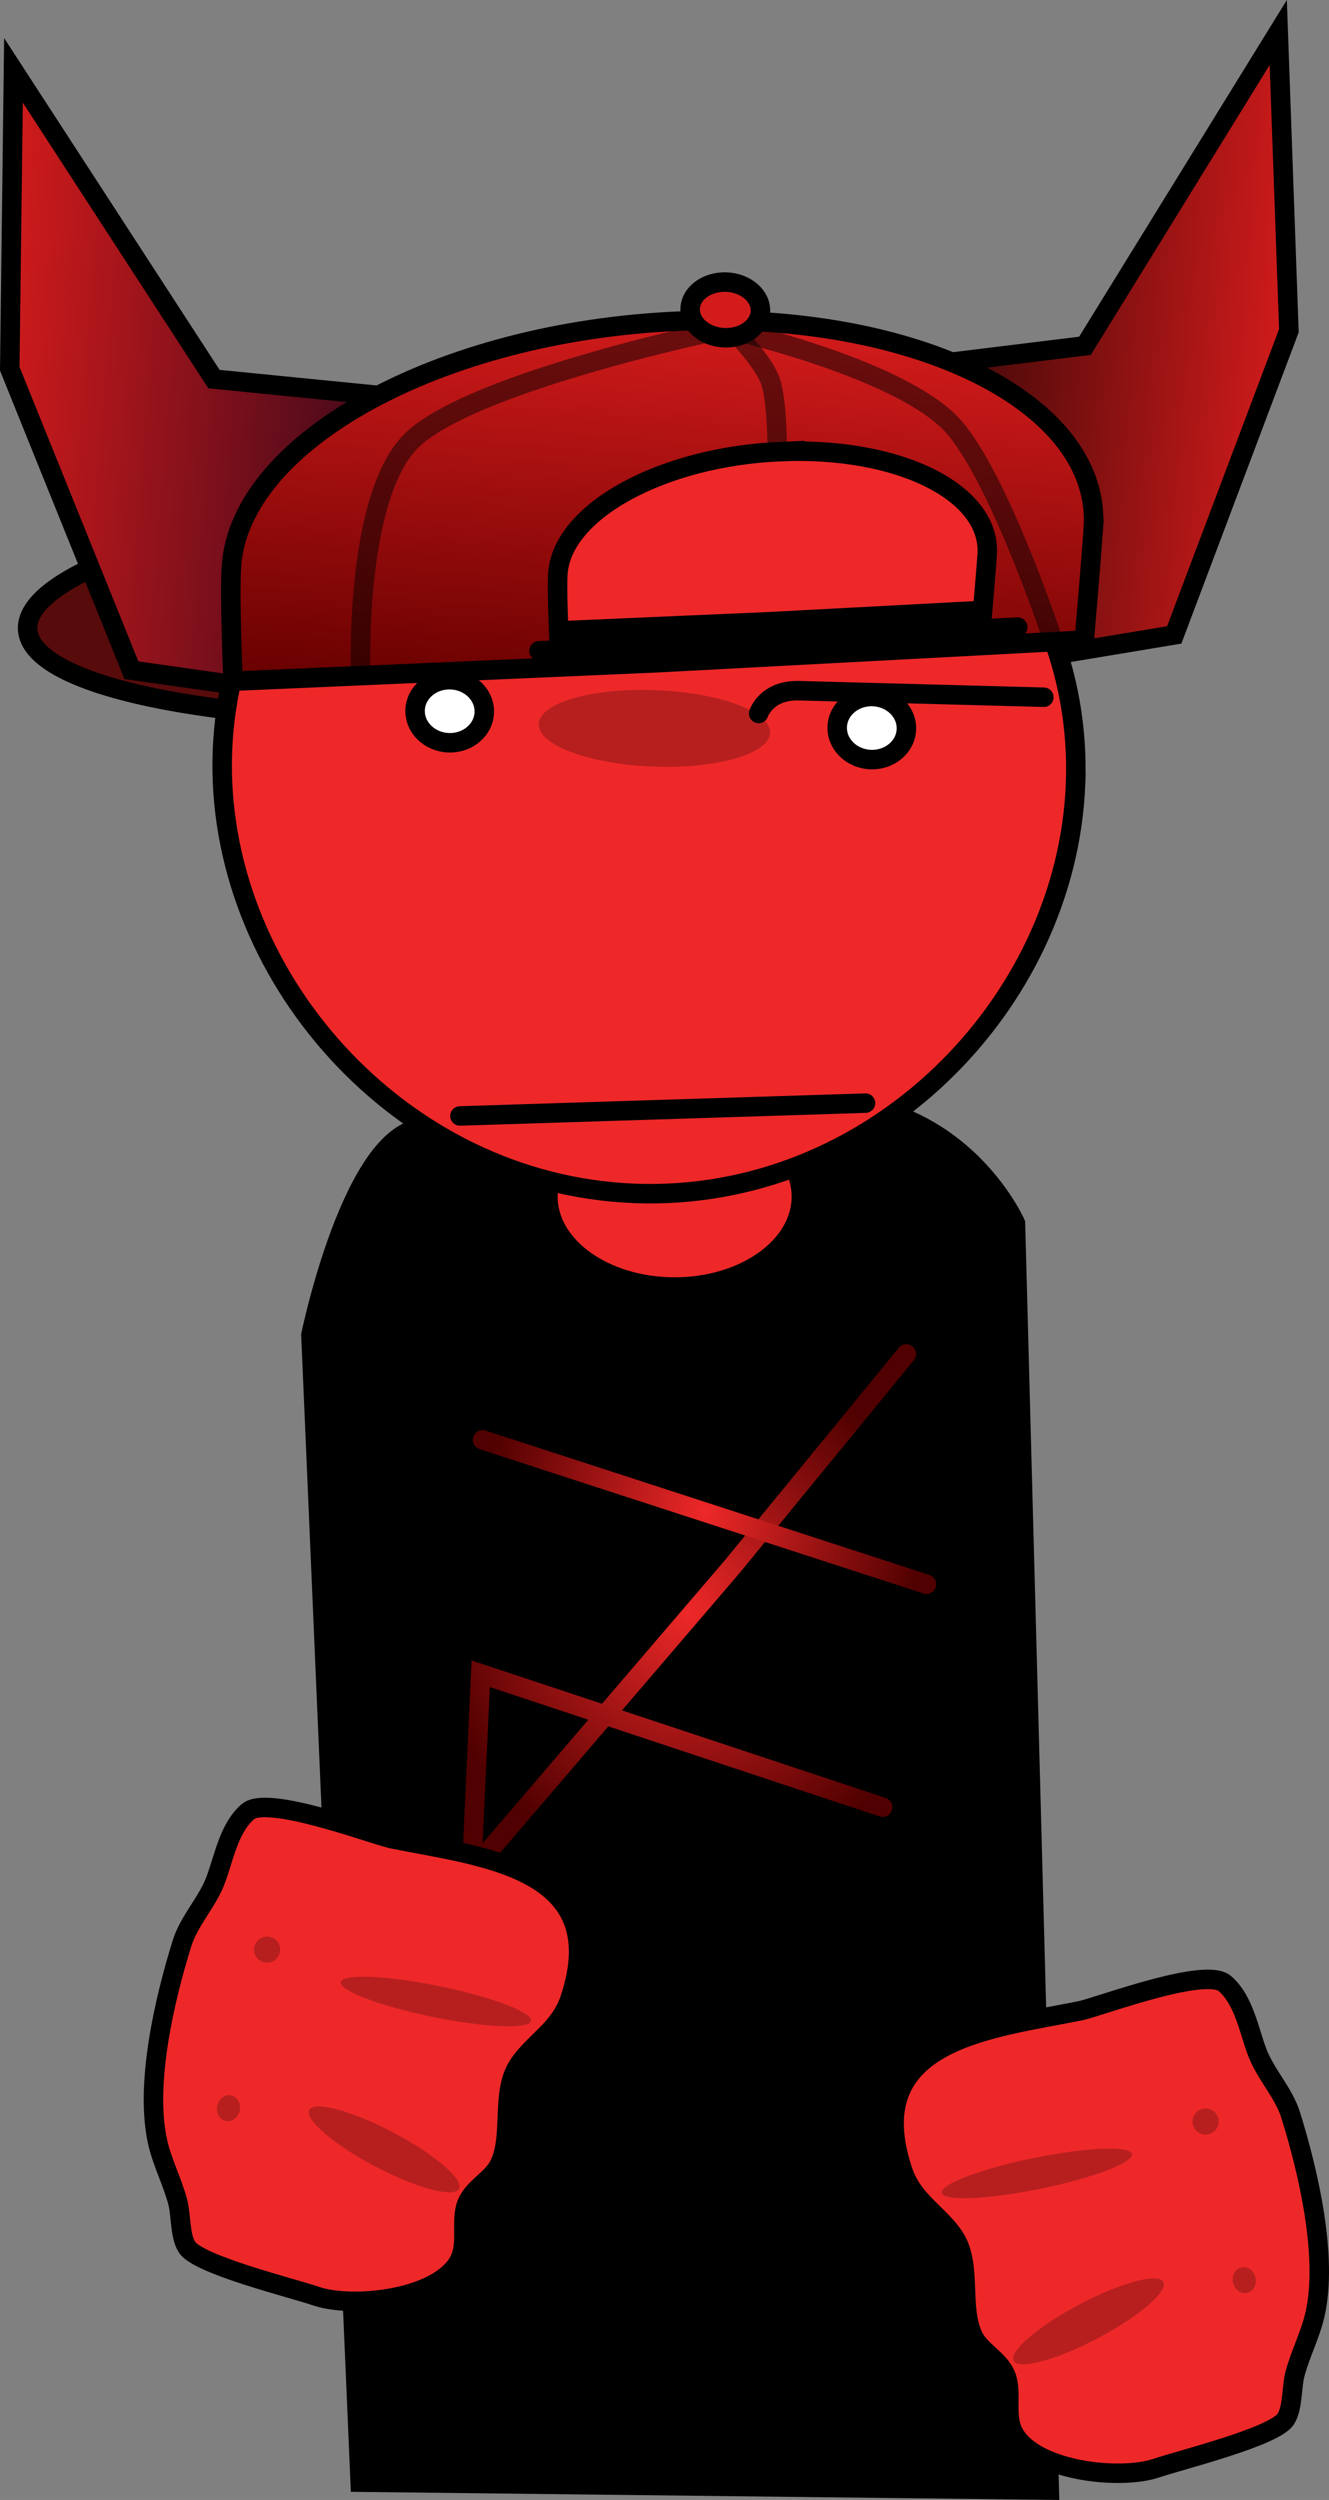 <svg version="1.1" xmlns="http://www.w3.org/2000/svg" xmlns:xlink="http://www.w3.org/1999/xlink" width="170.539" height="320.675" viewBox="0,0,170.539,320.675"><rect x="0" y="0" width="170.539" height="320.675" fill="#808080" stroke="none"/><defs><linearGradient x1="337.806" y1="60.338" x2="399.457" y2="65.327" gradientUnits="userSpaceOnUse" id="color-1"><stop offset="0" stop-color="#000000"/><stop offset="1" stop-color="#d31b1b"/></linearGradient><linearGradient x1="232.953" y1="67.05" x2="298.251" y2="72.334" gradientUnits="userSpaceOnUse" id="color-2"><stop offset="0" stop-color="#d31b1b"/><stop offset="1" stop-color="#16031b"/></linearGradient><linearGradient x1="321.727" y1="60.347" x2="317.578" y2="111.615" gradientUnits="userSpaceOnUse" id="color-3"><stop offset="0" stop-color="#d31b1b"/><stop offset="1" stop-color="#670000"/></linearGradient><radialGradient cx="322.715" cy="226.767" r="33.169" gradientUnits="userSpaceOnUse" id="color-4"><stop offset="0" stop-color="#ee2828"/><stop offset="1" stop-color="#500000"/></radialGradient><radialGradient cx="324.708" cy="213.875" r="28.481" gradientUnits="userSpaceOnUse" id="color-5"><stop offset="0" stop-color="#ee2828"/><stop offset="1" stop-color="#500000"/></radialGradient></defs><g transform="translate(-234.307,-19.921)"><g stroke-miterlimit="10"><path d="M280.527,338.315l-6.321,-147.153c0,0 5.319,-25.867 14.309,-26.539c8.928,-0.667 30.103,-1.853 48.588,-3.234c20.049,-1.499 27.507,15.454 27.507,15.454l4.344,162.49z" fill="#000000" stroke="#000000" stroke-width="2.5" stroke-linecap="butt"/><path d="M337.14,173.42c0,6.403 -7.281,11.594 -16.262,11.594c-8.981,0 -16.262,-5.191 -16.262,-11.594c0,-6.403 7.281,-11.594 16.262,-11.594c8.981,0 16.262,5.191 16.262,11.594z" fill="#ee2828" stroke="#000000" stroke-width="2.5" stroke-linecap="butt"/><path d="M371.377,93.174c-0.091,8.33 -30.056,16.71 -66.928,18.717c-36.872,2.007 -66.689,-3.119 -66.598,-11.449c0.091,-8.33 30.056,-16.71 66.928,-18.717c36.872,-2.007 66.689,3.119 66.598,11.449z" fill="#580b0b" stroke="#000000" stroke-width="2.5" stroke-linecap="butt"/><path d="M337.126,68.745l36.405,-4.468l24.803,-40.19l1.364,38.256l-14.711,39.02l-15.954,2.651l-1.91,-12.943l-11.752,-14.837z" fill="url(#color-1)" stroke="#000000" stroke-width="2.5" stroke-linecap="round"/><path d="M280.197,80.084l-11.405,15.105l-1.609,12.983l-16.011,-2.28l-15.612,-38.668l0.476,-38.277l25.73,39.603l36.498,3.622z" fill="url(#color-2)" stroke="#000000" stroke-width="2.5" stroke-linecap="round"/><path d="M372.326,120.429c-1.095,28.533 -26.347,53.733 -56.577,52.573c-30.23,-1.161 -53.992,-28.243 -52.897,-56.776c1.095,-28.533 26.49,-50.723 56.72,-49.562c30.23,1.161 53.849,25.232 52.753,53.765z" fill="#ee2828" stroke="#000000" stroke-width="2.5" stroke-linecap="butt"/><path d="M333.126,113.921c-0.104,2.707 -6.836,4.646 -15.036,4.331c-8.2,-0.315 -14.763,-2.764 -14.66,-5.471c0.104,-2.707 6.836,-4.646 15.036,-4.331c8.2,0.315 14.763,2.764 14.66,5.471z" fill-opacity="0.231" fill="#000000" stroke="none" stroke-width="0" stroke-linecap="butt"/><path d="M296.45,111.323c-0.086,2.233 -2.142,3.967 -4.593,3.873c-2.451,-0.094 -4.369,-1.981 -4.283,-4.214c0.086,-2.233 2.142,-3.967 4.593,-3.873c2.451,0.094 4.369,1.981 4.283,4.214z" fill="#ffffff" stroke="#000000" stroke-width="2.5" stroke-linecap="butt"/><path d="M350.617,113.48c-0.086,2.233 -2.142,3.967 -4.593,3.873c-2.451,-0.094 -4.369,-1.981 -4.283,-4.214c0.086,-2.233 2.142,-3.967 4.593,-3.873c2.451,0.094 4.369,1.981 4.283,4.214z" fill="#ffffff" stroke="#000000" stroke-width="2.5" stroke-linecap="butt"/><path d="M374.608,87.708c-0.283,4.035 -1.162,14.317 -1.162,14.317l-54.728,2.904l-54.5,2.368c0,0 -0.483,-10.865 -0.208,-14.798c1.122,-16.007 26.79,-30.055 57.33,-31.378c30.54,-1.323 54.389,10.58 53.266,26.587zM334.452,77.847c-15.211,0.659 -27.996,7.656 -28.555,15.629c-0.137,1.959 0.103,7.37 0.103,7.37l27.145,-1.179l27.258,-1.446c0,0 0.438,-5.121 0.579,-7.131c0.559,-7.973 -11.319,-13.901 -26.531,-13.242z" fill="url(#color-3)" stroke="#000000" stroke-width="2.5" stroke-linecap="butt"/><path d="M303.471,103.402l61.431,-3.037" fill="none" stroke="#000000" stroke-width="2.5" stroke-linecap="round"/><path d="M328.899,62.848c0,0 3.444,3.571 4.278,5.987c0.88,2.548 0.872,8.926 0.872,8.926" fill="none" stroke-opacity="0.482" stroke="#000000" stroke-width="2.5" stroke-linecap="round"/><path d="M280.594,106.191c0,0 -0.853,-22.813 6.679,-29.901c8.055,-7.58 40.187,-14.201 40.187,-14.201c0,0 20.911,4.667 28.459,11.767c6.003,5.646 13.264,27.479 13.264,27.479" fill="none" stroke-opacity="0.482" stroke="#000000" stroke-width="2.5" stroke-linecap="round"/><path d="M331.884,59.848c-0.076,1.971 -2.155,3.491 -4.644,3.395c-2.489,-0.096 -4.446,-1.771 -4.37,-3.741c0.076,-1.971 2.155,-3.491 4.644,-3.395c2.489,0.096 4.446,1.771 4.37,3.741z" fill="#d31b1b" stroke="#000000" stroke-width="2.5" stroke-linecap="butt"/><path d="M293.329,163.068l52.036,-1.645" fill="none" stroke="#000000" stroke-width="2.5" stroke-linecap="round"/><path d="M331.659,111.441c0,0 0.973,-3.033 5.175,-2.921c7.513,0.2 31.417,0.836 31.417,0.836" fill="none" stroke="#000000" stroke-width="2.5" stroke-linecap="round"/><path d="M347.563,251.732l-51.571,-17.112l-1.172,25.316l33.521,-39.147l22.269,-27.192" fill="none" stroke="url(#color-4)" stroke-width="2.5" stroke-linecap="round"/><path d="M296.227,204.615l56.962,18.519" fill="none" stroke="url(#color-5)" stroke-width="2.5" stroke-linecap="round"/><g><path d="M284.548,255.77c11.452,2.336 28.535,3.636 22.897,20.556c-1.315,3.946 -4.617,5.475 -6.61,8.504c-2.329,3.539 -0.63,8.98 -2.431,12.722c-0.995,2.068 -3.66,3.085 -4.328,5.445c-0.608,2.15 0.263,4.797 -0.842,6.908c-2.603,4.971 -13.695,6.142 -18.353,4.552c-3.048,-1.04 -15.17,-4.021 -16.589,-6.301c-0.932,-1.496 -0.724,-4.11 -1.189,-5.829c-0.692,-2.554 -1.959,-4.995 -2.548,-7.553c-1.715,-7.452 0.893,-18.484 3.115,-25.604c0.88,-2.821 3.17,-5.183 4.242,-7.927c1.117,-2.86 1.704,-6.781 4.205,-8.937c2.457,-2.118 15.229,2.649 18.355,3.446z" fill="#ee2828" stroke="#000000" stroke-width="2.5" stroke-linecap="round"/><path d="M290.647,274.682c6.742,1.375 12.027,3.377 11.804,4.469c-0.223,1.093 -5.869,0.864 -12.611,-0.512c-6.742,-1.375 -12.027,-3.377 -11.804,-4.469c0.223,-1.093 5.869,-0.864 12.611,0.512z" fill-opacity="0.231" fill="#000000" stroke="none" stroke-width="0" stroke-linecap="butt"/><path d="M284.748,293.448c5.306,2.792 9.094,6.033 8.459,7.239c-0.635,1.206 -5.451,-0.08 -10.757,-2.872c-5.306,-2.792 -9.094,-6.033 -8.459,-7.239c0.635,-1.206 5.451,0.08 10.757,2.872z" fill-opacity="0.231" fill="#000000" stroke="none" stroke-width="0" stroke-linecap="butt"/><path d="M268.916,268.361c0.908,0.185 1.494,1.071 1.309,1.979c-0.185,0.908 -1.071,1.494 -1.979,1.309c-0.908,-0.185 -1.494,-1.071 -1.309,-1.979c0.185,-0.908 1.071,-1.494 1.979,-1.309z" fill-opacity="0.231" fill="#000000" stroke="none" stroke-width="0" stroke-linecap="butt"/><path d="M263.96,288.704c0.801,0.163 1.3,1.032 1.115,1.94c-0.185,0.908 -0.985,1.511 -1.786,1.348c-0.801,-0.163 -1.3,-1.032 -1.115,-1.94c0.185,-0.908 0.985,-1.511 1.786,-1.348z" fill-opacity="0.231" fill="#000000" stroke="none" stroke-width="0" stroke-linecap="butt"/></g><g><path d="M373.125,277.803c3.126,-0.796 15.898,-5.564 18.355,-3.446c2.501,2.156 3.088,6.077 4.205,8.937c1.071,2.744 3.361,5.106 4.242,7.927c2.222,7.121 4.83,18.152 3.115,25.604c-0.589,2.558 -1.856,4.999 -2.548,7.553c-0.466,1.719 -0.257,4.332 -1.189,5.829c-1.42,2.28 -13.541,5.261 -16.589,6.301c-4.657,1.59 -15.75,0.419 -18.353,-4.552c-1.105,-2.111 -0.234,-4.758 -0.842,-6.908c-0.668,-2.36 -3.333,-3.377 -4.328,-5.445c-1.801,-3.741 -0.103,-9.183 -2.431,-12.722c-1.993,-3.029 -5.295,-4.558 -6.61,-8.504c-5.639,-16.921 11.444,-18.22 22.897,-20.556z" fill="#ee2828" stroke="#000000" stroke-width="2.5" stroke-linecap="round"/><path d="M379.559,296.223c0.223,1.093 -5.062,3.094 -11.804,4.469c-6.742,1.375 -12.388,1.605 -12.611,0.512c-0.223,-1.093 5.062,-3.094 11.804,-4.469c6.742,-1.375 12.388,-1.605 12.611,-0.512z" fill-opacity="0.231" fill="#000000" stroke="none" stroke-width="0" stroke-linecap="butt"/><path d="M383.603,312.63c0.635,1.206 -3.153,4.447 -8.459,7.239c-5.306,2.792 -10.122,4.078 -10.757,2.872c-0.635,-1.206 3.153,-4.447 8.459,-7.239c5.306,-2.792 10.122,-4.078 10.757,-2.872z" fill-opacity="0.231" fill="#000000" stroke="none" stroke-width="0" stroke-linecap="butt"/><path d="M390.658,291.722c0.185,0.908 -0.401,1.794 -1.309,1.979c-0.908,0.185 -1.794,-0.401 -1.979,-1.309c-0.185,-0.908 0.401,-1.794 1.309,-1.979c0.908,-0.185 1.794,0.401 1.979,1.309z" fill-opacity="0.231" fill="#000000" stroke="none" stroke-width="0" stroke-linecap="butt"/><path d="M395.421,312.105c0.185,0.908 -0.314,1.776 -1.115,1.94c-0.801,0.163 -1.601,-0.44 -1.786,-1.348c-0.185,-0.908 0.314,-1.776 1.115,-1.94c0.801,-0.163 1.601,0.44 1.786,1.348z" fill-opacity="0.231" fill="#000000" stroke="none" stroke-width="0" stroke-linecap="butt"/></g></g></g></svg>